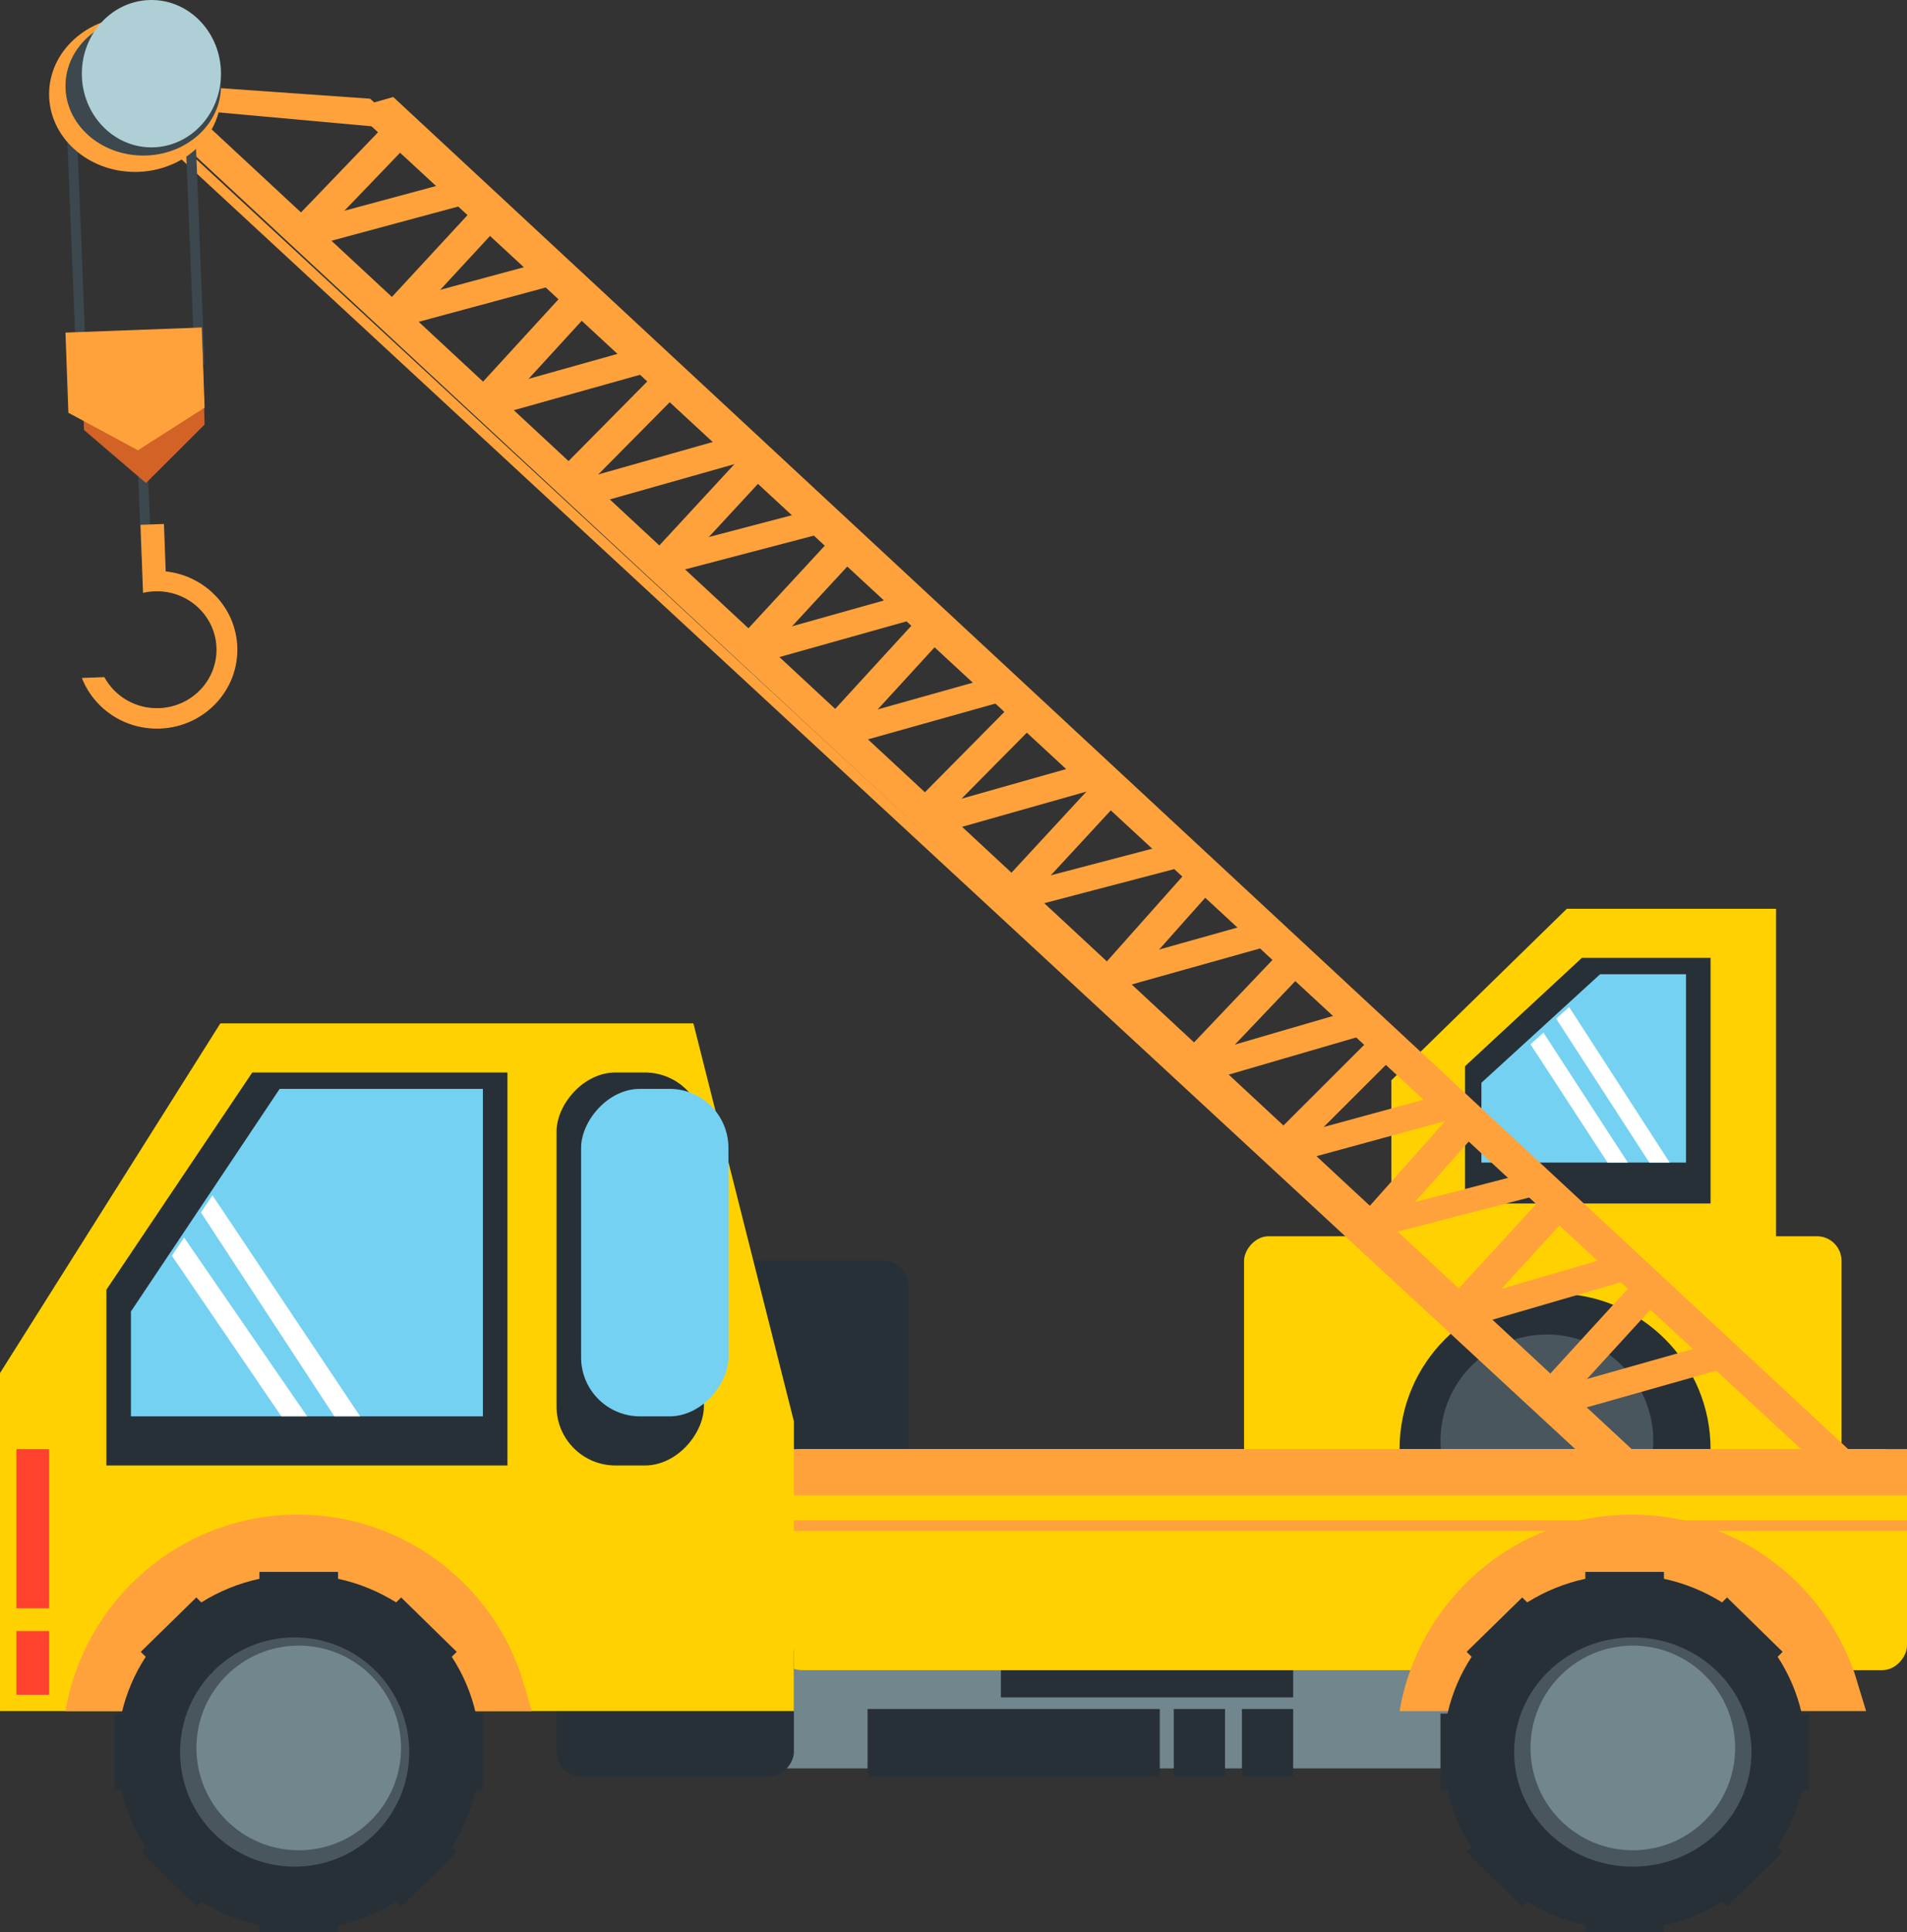 <svg width="233" height="236" viewBox="0 0 233 236" fill="none" xmlns="http://www.w3.org/2000/svg">
<rect x="0" y="0" width="233" height="236" fill="#333333" stroke="none"/>
<path d="M170 160H217V111H191.438L170 131.95V160Z" fill="#FFD100"/>
<path d="M179 147H209V117H193.275L179 130.231V147Z" fill="#283037"/>
<path d="M181 142H206V119H195.501L181 132.255V142Z" fill="#75D1F2"/>
<path d="M201.519 142H204L191.718 123L190.136 124.423L201.519 142ZM196.414 142H198.893L188.582 126.134L187 127.556L196.414 142Z" fill="white"/>
<rect width="73" height="36" rx="3" transform="matrix(1 0 0 -1 152 187)" fill="#FFD100"/>
<circle cx="19" cy="19" r="19" transform="matrix(1 0 0 -1 171 196)" fill="#283037"/>
<circle cx="13" cy="13" r="13" transform="matrix(1 0 0 -1 176 189)" fill="#49565E"/>
<path d="M207.97 185L18.535 9L16 11.729L202.5 185H207.97ZM227 178.107L224.467 180.837L43.86 13.038L48.048 11.849L227 178.107Z" fill="#FFA23B"/>
<path d="M225 179.882L224.153 180.788L43.349 13.536L44.196 12.63L225 179.882ZM202.944 185L14.847 11L14 11.908L201.116 185H202.944Z" fill="#FFA23B"/>
<path d="M189.73 173L187 170.418L199.271 157L202 159.58L189.73 173Z" fill="#FFA23B"/>
<path d="M189.987 173L187.17 170.341L208.179 164.395L211 167.049L189.987 173ZM178.817 162.475L176 159.822L188.66 146L191.478 148.656L178.817 162.475Z" fill="#FFA23B"/>
<path d="M179.587 162L176.851 159.346L197.262 153.394L200 156.048L179.587 162ZM168.737 151.477L166 148.82L178.298 135L181.036 137.657L168.737 151.477Z" fill="#FFA23B"/>
<path d="M168.588 151L165.85 148.639L186.263 143.349L189 145.708L168.588 151ZM157.737 141.645L155 139.284L167.298 127L170.036 129.361L157.737 141.645Z" fill="#FFA23B"/>
<path d="M157.987 142L155.169 139.442L176.183 133.712L179 136.268L157.987 142ZM146.815 131.863L144 129.307L156.66 116L159.479 118.556L146.815 131.863Z" fill="#FFA23B"/>
<path d="M147.586 132L144.852 129.346L165.263 123.394L168 126.048L147.586 132ZM136.738 121.474L134 118.819L146.299 105L149.035 107.654L136.738 121.474Z" fill="#FFA23B"/>
<path d="M135.588 121L132.851 118.444L153.262 112.712L156 115.273L135.588 121ZM124.738 110.863L122 108.31L134.3 95L137.037 97.556L124.738 110.863Z" fill="#FFA23B"/>
<path d="M124.988 111L122.17 108.545L143.182 103.033L146 105.494L124.988 111ZM113.818 101.258L111 98.798L123.661 86L126.479 88.46L113.818 101.258Z" fill="#FFA23B"/>
<path d="M113.987 102L111.169 99.344L132.18 93.393L135 96.049L113.987 102ZM102.818 91.475L100 88.819L112.66 75L115.478 77.656L102.818 91.475Z" fill="#FFA23B"/>
<path d="M103.588 91L100.851 88.442L121.262 82.711L124 85.269L103.588 91ZM92.737 80.867L90 78.308L102.299 65L105.037 67.556L92.737 80.867Z" fill="#FFA23B"/>
<path d="M92.587 81L89.849 78.442L110.261 72.708L113 75.266L92.587 81ZM81.735 70.864L79 68.308L91.297 55L94.036 57.556L81.735 70.864Z" fill="#FFA23B"/>
<path d="M81.987 70L79.172 67.543L100.181 62.032L103 64.489L81.987 70ZM70.818 60.254L68 57.797L80.661 45L83.481 47.457L70.818 60.254Z" fill="#FFA23B"/>
<path d="M70.987 62L68.169 59.346L89.183 53.394L92 56.051L70.987 62ZM59.819 51.475L57 48.82L69.663 35L72.478 37.654L59.819 51.475Z" fill="#FFA23B"/>
<path d="M59.588 51L56.85 48.443L77.263 42.715L80 45.271L59.588 51ZM48.737 40.867L46 38.308L58.3 25L61.036 27.559L48.737 40.867Z" fill="#FFA23B"/>
<path d="M48.587 40L45.851 37.54L66.261 32.033L69 34.49L48.587 40ZM37.737 30.255L35 27.797L47.299 15L50.036 17.46L37.737 30.255Z" fill="#FFA23B"/>
<path d="M38.294 30L35.517 27.509L56.222 21.928L59 24.416L38.294 30ZM19.42 13.07L16 10L45.215 12.054L49.381 15.788L19.42 13.07Z" fill="#FFA23B"/>
<path d="M23.779 44.462L25 44.42L23.667 11L22.447 11.04L23.779 44.462ZM9.335 44.952L10.553 44.911L9.22 11.487L8 11.53L9.335 44.952ZM17.277 68L18.497 67.959L17.62 45.989L16.4 46.029L17.277 68Z" fill="#3C474E"/>
<path d="M24.735 43L25 51.858L17.837 59L10.266 52.524L10 43.666L24.735 43Z" fill="#D36227"/>
<ellipse cx="10.5" cy="9.5" rx="10.5" ry="9.5" transform="matrix(1 0 0 -1 6 21)" fill="#FFA23B"/>
<ellipse cx="9.5" cy="8.5" rx="9.5" ry="8.5" transform="matrix(1 0 0 -1 8 19)" fill="#3C474E"/>
<ellipse cx="8.5" cy="9" rx="8.5" ry="9" transform="matrix(1 0 0 -1 10 18)" fill="#AFCFD6"/>
<path d="M24.649 40L25 49.792L16.854 55L8.353 50.416L8 40.624L24.649 40Z" fill="#FFA23B"/>
<path d="M12.75 82.707C14.018 85.046 16.56 86.6 19.439 86.496C23.456 86.351 26.594 83.04 26.448 79.099C26.298 75.156 22.921 72.081 18.905 72.226C18.425 72.244 17.948 72.307 17.481 72.416L17.475 72.278H17.471L17.166 64.105L20.031 64L20.248 69.792C25.018 70.303 28.813 74.165 28.993 79.009C29.193 84.326 24.956 88.799 19.533 88.993C15.219 89.148 11.463 86.55 10 82.807L12.75 82.707Z" fill="#FFA23B"/>
<rect width="25" height="33" rx="3" transform="matrix(1 0 0 -1 86 187)" fill="#283037"/>
<rect width="119" height="24" rx="3" transform="matrix(1 0 0 -1 79 216)" fill="#72868D"/>
<path d="M106 208.741H141.706V217H106V208.741ZM143.413 208.741H149.672V217H143.413V208.741ZM151.742 208.741H158V217H151.742V208.741ZM122.293 198H158V207.326H122.293V198Z" fill="#283037"/>
<rect width="138" height="27" rx="3" transform="matrix(1 0 0 -1 95 204)" fill="#FFD100"/>
<path d="M95 177H233V182.641H95V177ZM95 185.694H233V187H95V185.694Z" fill="#FFA23B"/>
<path d="M171 209H228L226.561 204.27C222.61 193.046 211.942 185 199.391 185C185.139 185 173.314 195.373 171 209Z" fill="#FFA23B"/>
<rect width="29" height="18" rx="3" transform="matrix(1 0 0 -1 68 217)" fill="#283037"/>
<path d="M0 167.715V209H97V173.609L84.721 125H26.922L0 167.715Z" fill="#FFD100"/>
<path d="M8 209H65L63.56 204.27C59.61 193.046 48.942 185 36.392 185C22.141 185 10.315 195.373 8 209Z" fill="#FFA23B"/>
<path d="M13 179H62V131H30.821L13 157.529V179Z" fill="#283037"/>
<path d="M16 173H59V133H34.168L16 160.188V173Z" fill="#75D1F2"/>
<path d="M40.856 173H44L25.962 146L24.553 148.095L40.856 173ZM34.383 173H37.527L22.494 151.159L21 153.378L34.383 173Z" fill="white"/>
<path d="M2 177H6V196.441H2V177ZM2 199.222H6V207H2V199.222Z" fill="#FF422D"/>
<path d="M59 218.698V209.302H58.142C57.575 206.795 56.564 204.461 55.196 202.365L55.806 201.764L49.013 195.119L48.401 195.721C46.254 194.383 43.866 193.393 41.306 192.838V192H31.699V192.838C29.134 193.393 26.746 194.383 24.601 195.721L23.988 195.119L17.195 201.764L17.808 202.365C16.441 204.461 15.426 206.795 14.86 209.302H14V218.698H14.86C15.426 221.202 16.441 223.542 17.808 225.637L17.195 226.236L23.988 232.878L24.601 232.279C26.746 233.615 29.134 234.607 31.699 235.165V236H41.306V235.165C43.866 234.607 46.254 233.615 48.401 232.279L49.013 232.878L55.806 226.236L55.196 225.637C56.586 223.511 57.583 221.162 58.142 218.698H59Z" fill="#283037"/>
<circle cx="14" cy="14" r="14" transform="matrix(1 0 0 -1 22 228)" fill="#49565E"/>
<circle cx="12.5" cy="12.5" r="12.5" transform="matrix(1 0 0 -1 24 226)" fill="#72868D"/>
<rect width="18" height="48" rx="7.2" transform="matrix(1 0 0 -1 68 179)" fill="#283037"/>
<rect width="18" height="40" rx="7.2" transform="matrix(1 0 0 -1 71 173)" fill="#75D1F2"/>
<path d="M221 218.698V209.302H220.141C219.575 206.795 218.561 204.461 217.195 202.365L217.805 201.764L211.015 195.119L210.403 195.721C208.255 194.383 205.864 193.393 203.304 192.838V192H193.696V192.838C191.134 193.393 188.746 194.383 186.6 195.721L185.986 195.119L179.193 201.764L179.806 202.365C178.439 204.461 177.425 206.795 176.86 209.302H176V218.698H176.86C177.425 221.202 178.439 223.542 179.806 225.637L179.193 226.236L185.986 232.878L186.6 232.279C188.746 233.615 191.134 234.607 193.696 235.165V236H203.304V235.165C205.864 234.607 208.255 233.615 210.403 232.279L211.015 232.878L217.805 226.236L217.195 225.637C218.561 223.542 219.575 221.202 220.141 218.698H221Z" fill="#283037"/>
<ellipse cx="14.5" cy="14" rx="14.5" ry="14" transform="matrix(1 0 0 -1 185 228)" fill="#49565E"/>
<circle cx="12.5" cy="12.5" r="12.5" transform="matrix(1 0 0 -1 187 226)" fill="#72868D"/>
</svg>
